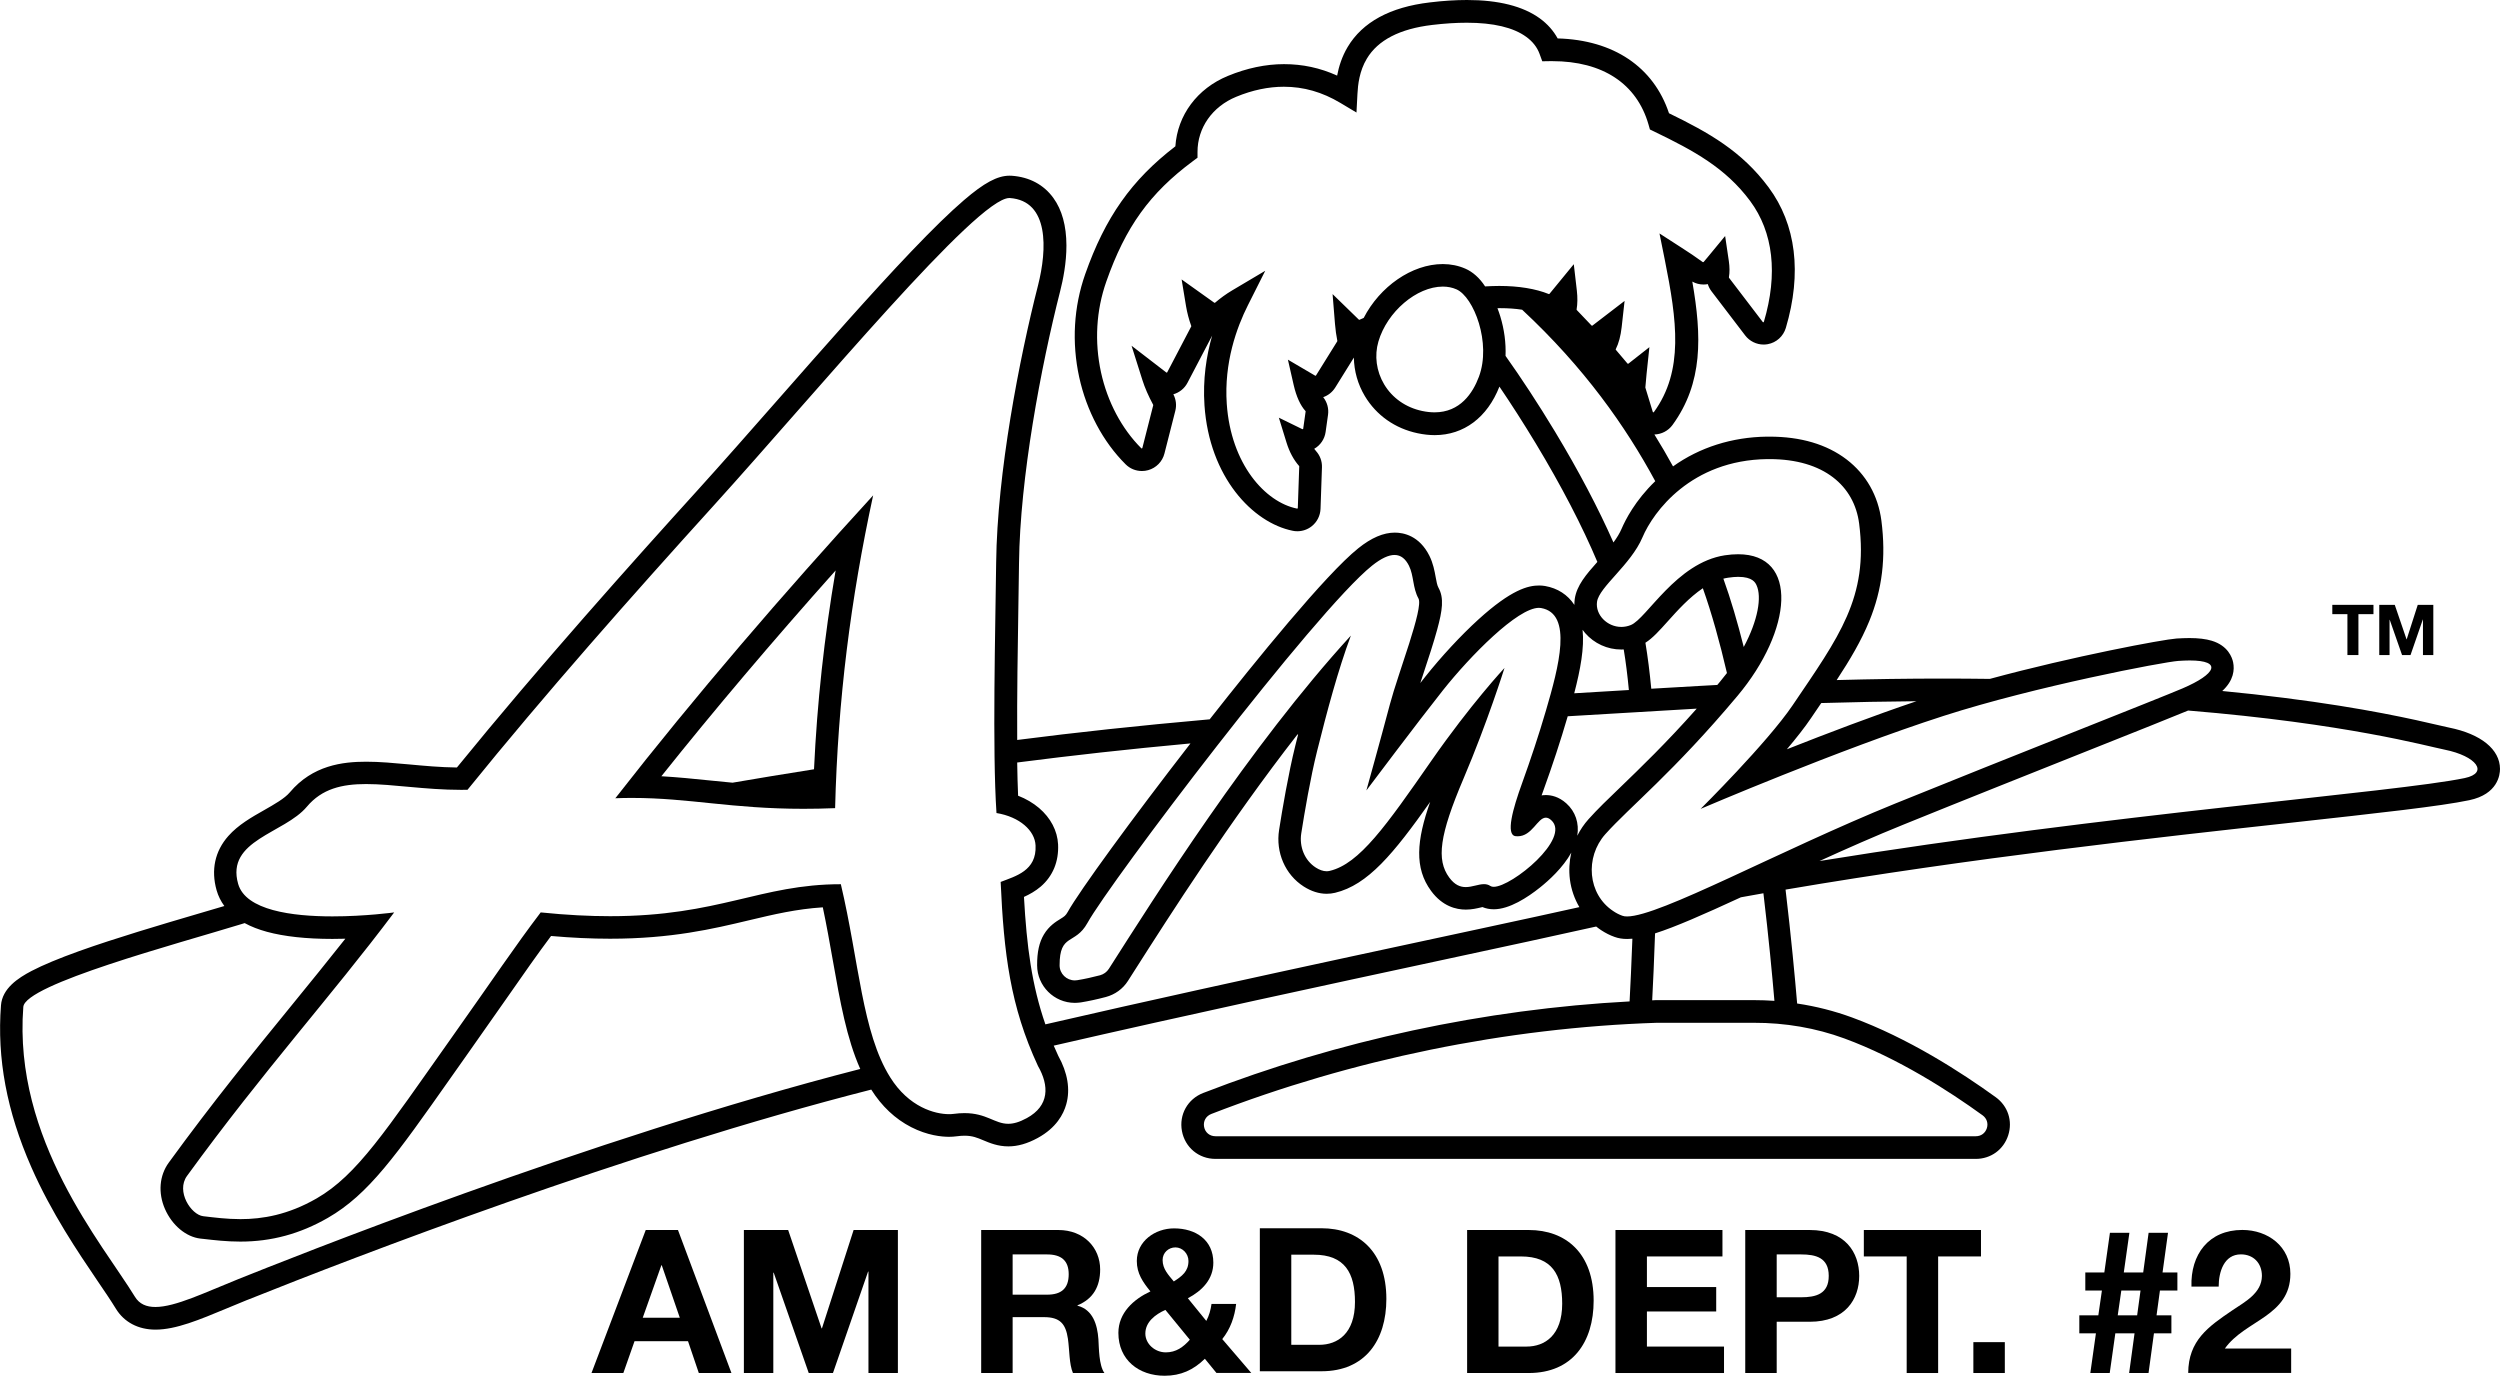 <?xml version="1.0" encoding="utf-8"?>
<!-- Generator: Adobe Illustrator 26.0.3, SVG Export Plug-In . SVG Version: 6.00 Build 0)  -->
<svg version="1.1" id="Layer_1" xmlns="http://www.w3.org/2000/svg" xmlns:xlink="http://www.w3.org/1999/xlink" x="0px" y="0px"
	 viewBox="0 0 3839 2112.6" style="enable-background:new 0 0 3839 2112.6;" xml:space="preserve">
<style type="text/css">
	.st0{fill:none;}
</style>
<g>
	<g>
		<path d="M3760.9,1117.3c-3.3-0.7-8.8-2-15.9-3.6c-36.6-8.5-112.6-26.3-237.8-42.1c-30.7-3.9-62.3-7.4-94.7-10.5
			c17.7-16.3,19-32.7,16.7-44c-1.5-7.4-7.8-25.6-32.9-33.2c-9-2.7-20.2-4.1-34.2-4.1c-6,0-12.7,0.3-19.8,0.7
			c-20.5,1.4-158.5,27.2-286.7,62c-23.9-0.3-48-0.5-72.4-0.5c-52.9,0-107.3,0.8-162.8,2.3c20.7-31.6,37.6-60.1,50.1-90.6
			c19.9-48.6,25.8-97.6,18.6-154c-5-38.7-23.5-71.2-53.5-94.2c-30.5-23.2-70.3-35-118.4-35l0,0c-1.3,0-2.7,0-4,0
			c-53.6,0.7-103.2,16.5-144.1,45.7c-8.8-16.1-18.3-32.4-28.6-49c11-0.3,21.3-5.7,27.8-14.6c47-64.6,45-136.2,30.4-220.2
			c5.3,3,11.2,4.5,17.3,4.5c2.2,0,4.4-0.2,6.5-0.6c1.2,3.9,3.1,7.6,5.6,10.9l51.8,67.9c6.7,8.8,17.3,14,28.3,14
			c2.1,0,4.3-0.2,6.4-0.6c13.2-2.4,23.8-12,27.7-24.9c25-84.3,15.8-159-26.5-216c-41.1-55.4-91.5-83.8-152.9-113.7
			c-23.6-71.1-85.3-112.6-171-114.9c-6.4-11.8-15.6-22.2-27.4-30.8C2338.7,9.5,2301.1,0,2252.7,0c-17.4,0-36.7,1.2-57.1,3.7
			c-60.9,7.2-103.3,30.2-126.1,68.4c-8.9,14.9-13.6,30.3-16.2,44c-26.2-11.9-53.1-17.6-81.6-17.6c-28.1,0-57.1,6.1-86.2,18.1
			c-47.1,19.4-77.4,60.3-80.6,108.1c-67.4,51.7-107.8,109.2-138.5,196.4c-17.6,50.1-20.8,104.8-9.2,158
			c11.3,51.8,36.6,99.4,71.3,133.9c6.7,6.7,15.6,10.3,25.1,10.3l0,0c3.2,0,6.4-0.4,9.5-1.3c12.3-3.4,21.9-13.2,25-25.5l16.7-65.6
			c2.2-8.6,1.1-17.6-3-25.4c9.3-2.7,17.2-9,21.7-17.7l36.8-70.3c0.4-0.7,0.7-1.5,1.1-2.2c-8.9,31-14.5,67.4-11.8,107.2
			c7.5,110.1,73.9,180.2,135.6,192.6c2.3,0.5,4.6,0.7,7,0.7c8,0,15.8-2.7,22.1-7.7c8.2-6.5,13.1-16.2,13.5-26.7l2.2-63.8
			c0.3-9.2-2.9-18-9-24.8c-1-1.1-1.9-2.3-2.9-3.6c9.5-5.4,16-15,17.5-25.8l3.7-26.3c1.4-9.8-1.3-19.5-7.4-27.2
			c7.6-2.6,14.1-7.8,18.5-14.8l28.6-46c0.3,20.5,6,41,16.9,59.2c17.6,29.4,46.3,49.7,81,57c9,1.9,17.8,2.9,26.2,2.9
			c44.7,0,80.8-27.1,99.4-74.5c18,26.5,36.8,55.8,55.8,87.2c39.4,65.3,71.5,127.2,94.6,182c-17.1,19.2-31.7,36.1-34.7,56.8
			c-0.4,3.1-0.6,6.1-0.6,9.2c-10.2-15.6-25.7-25.6-44.9-29c-3-0.5-6.1-0.8-9.2-0.8c-16.7,0-42.5,6-93.5,52.4
			c-26.5,24.1-56.8,56.8-81.2,87.5c-2.4,3.1-5.1,6.4-7.8,9.9c1.6-5,3.3-10.1,5-15.2c7.6-23,15.5-46.9,20.9-66.8
			c8.1-29.6,10.8-48.6,2-64.4c-2-3.5-3.1-9.7-4.3-16.3c-1.7-9.4-3.8-21-9.6-32.7c-15.5-31-39.9-35.6-53.1-35.6
			c-17.6,0-36,7.9-56.2,24.1c-50,40-158.5,174-228.1,262.6c-110.4,9.8-203.7,19.9-295.6,31.7c-0.4-67.2,0.8-142.9,1.8-204.7
			c0.4-24.4,0.8-47.4,1-67.2c1.5-130.6,33.6-301.2,63.2-417.4c4.4-17.3,9.7-43.5,9.6-70.2c-0.1-30-6.8-54.5-20-72.7
			c-14.8-20.5-36.9-32.3-64-34.2c-1.1-0.1-2.2-0.1-3.3-0.1c-18.7,0-39,10.9-70.2,37.7c-21.2,18.2-47.7,44-81,78.9
			c-60.5,63.4-133.4,146.4-204,226.7c-44.4,50.5-86.3,98.2-124,139.8c-98,108.1-241.7,268.6-369.5,425.7
			c-25.8-0.3-50.2-2.6-73.9-4.8c-23-2.1-44.6-4.1-65.3-4.1c-36.2,0-82.3,5.4-117.4,47.1c-7.9,9.4-23.9,18.4-39.3,27.2
			c-19.6,11.1-39.8,22.6-55.1,39.8c-20.6,23.3-26.8,52.1-18,83.3c2.5,8.8,6.5,16.8,11.9,24.2c-12.6,3.8-26.7,7.9-41.4,12.2
			c-55.8,16.4-125.2,36.9-181.2,56.9c-31.7,11.4-55.7,21.4-73.4,30.6c-20.8,10.9-45,26.8-47,52.8c-6.3,81.5,8.9,162.7,46.5,248.3
			c31,70.6,71.9,130.8,101.7,174.8c11.2,16.4,20.8,30.6,28.2,42.7c12.7,20.8,34.4,32.2,60.9,32.2c31.4,0,67.6-15.2,109.6-32.7
			c9.9-4.1,20-8.4,30.3-12.5l2.1-0.8c163.4-65.4,582.6-227.2,957.1-322.6c16.1,25.6,36.7,45,61.2,57.6
			c25.1,12.9,47.2,14.9,58.2,14.9c4.1,0,8.1-0.3,11.8-0.8c4.3-0.6,8.4-0.9,12.1-0.9c12.1,0,19.4,3.1,28.7,7
			c10,4.2,22.4,9.4,38.5,9.4c14.4,0,29.1-4.2,45.1-12.9c28.6-15.6,39.6-36.6,43.8-51.6c6.5-22.9,2.2-48.6-12.3-74.7
			c-2.4-5.2-4.7-10.4-6.9-15.5c204.9-47.2,423.4-94.2,598.1-131.8c94.8-20.4,176.6-38,231.2-50.3c1.2-0.3,2.5-0.5,3.7-0.8
			c2.4,1.9,4.9,3.8,7.5,5.5c6.7,4.4,13.7,8,20.9,10.5c5.8,2.1,12.1,3.1,19.2,3.1c2.5,0,5.2-0.2,8-0.4c-1.4,38.4-3,71.7-4.3,96.3
			c-221.9,11.8-447.4,60.1-654.8,140.6c-23.9,9.3-37.3,33.3-32.6,58.5c4.7,25.1,25.8,42.7,51.4,42.7H3034
			c23.1,0,42.7-14.2,49.8-36.2c7.1-22-0.4-44.9-19.1-58.5c-53.1-38.4-134.6-90.9-220.8-122.5c-27.1-9.9-55.2-17.1-84.2-21.4
			c-3.3-39.1-9.1-101.7-17.8-174.9c284.2-48.5,571.3-80.2,779.6-103.1c131.3-14.5,226.2-24.9,270.3-34.2c43.9-9.2,47.2-39.1,47.2-48
			C3838.9,1150.7,3809.7,1127.1,3760.9,1117.3z M2942.9,1076.8c-66.1,22.3-138,49.7-199,73.8c14.4-17.1,27.6-33.7,37.2-48
			c3.4-5.1,6.8-10.1,10.1-14.9c1.9-2.7,3.7-5.4,5.5-8.1C2847.7,1078.1,2896.4,1077.2,2942.9,1076.8z M2271,578.6
			c-9.3,24.9-28.7,54.6-68.1,54.6c-6,0-12.4-0.7-19-2.1c-25.1-5.3-45.9-19.9-58.4-40.9c-12-20.1-15.2-44.1-8.8-65.8
			c13.4-45.7,58.7-84.3,98.9-84.3c7.5,0,14.5,1.4,20.9,4.2C2263.2,456,2290.4,526.8,2271,578.6z M2250.3,412.6
			c-10.7-4.7-22.4-7.1-34.7-7.1c-47.7,0-96.8,34.7-121.5,82.7c-2.3,1-4.4,1.9-6.4,2.8c-0.3,0.1-0.6,0.3-1.1-0.2l-40.3-39.2l3.7,45.8
			c0.7,9,2,17.8,3.6,26c0,0.2,0,0.5-0.1,0.7l-32.6,52.4c-0.3,0.4-0.7,0.5-0.8,0.5c-0.2,0-0.3,0-0.5-0.1l-41.9-24.6l8.9,39.1
			c4.1,17.7,10.2,31.1,18.1,39.8c0.2,0.2,0.3,0.5,0.2,0.8l-3.7,26.3c0,0.3-0.2,0.6-0.5,0.7c-0.3,0.1-0.6,0.1-0.9,0l-36-17.6
			l11.8,38.3c4.5,14.5,11,26.5,19.3,35.9c0.2,0.2,0.3,0.4,0.2,0.7l-2.2,63.8c0,0.3-0.1,0.5-0.4,0.7c-0.2,0.2-0.5,0.2-0.6,0.2h-0.2
			c-48.8-9.8-101.6-68.2-107.9-161c-4.3-63.2,15.3-117.2,32.5-151.3l26.6-52.9l-50.9,30.2c-9.1,5.4-17.9,11.8-26.1,18.8
			c-0.4,0.4-1.1,0.1-1.2,0.1l-50.2-35.8l6.8,41.2c1.7,9.9,4.3,20.1,8,30.3c0.1,0.3,0.1,0.5-0.1,0.8l-36.8,70.3
			c-0.1,0.3-0.4,0.4-0.6,0.5h-0.2c-0.2,0-0.4,0-0.6-0.2l-53.4-41.1l16.6,52.5c3.7,11.8,9.3,24.6,16.6,38.2c0.1,0.2,0.1,0.5,0.1,0.7
			l-16.7,65.6c-0.1,0.3-0.3,0.6-0.7,0.7c-0.2,0.1-0.5,0.1-0.9-0.2c-30-29.9-52-71.3-61.9-116.7c-10.2-47-7.4-95.1,8.1-139.2
			c29.5-84.1,66.9-136,133.1-185.1l7-5.2v-8.7c-0.1-37.2,22.7-69.8,59.5-84.9c24.9-10.3,49.5-15.4,73-15.4c30.5,0,58.9,8.1,87,24.9
			l24.6,14.7l1.5-28.6c0.7-14.1,3-35.2,14.4-54.1c17-28.5,50.7-45.9,100.4-51.8c19.1-2.3,37-3.4,53.1-3.4c40.9,0,71.6,7.3,91.3,21.7
			c9.8,7.1,16.7,15.9,20.4,26l4.2,11.5l12.2-0.2c1.1,0,2.1,0,3.2,0c77.3,0,129.8,34.6,147.8,97.5l2.1,7.4l7,3.4
			c60.1,29.1,109,55.4,146.9,106.4c35.6,48,42.9,112.1,21.1,185.6c-0.1,0.4-0.4,0.6-0.9,0.7c-0.1,0-0.5,0-0.8-0.4l-51.8-67.9
			c-0.2-0.2-0.2-0.5-0.2-0.7c1.3-7.6,1.2-16-0.1-24.9l-5.7-38.6l-24.8,30.1c-3,3.7-5.9,7.1-8.2,9.8c-0.4,0.4-1.1,0.3-1.3,0.2
			c-9.8-7.2-22.8-15.9-32.1-21.8l-34.4-22.2l8.1,40.2c18.8,93.8,29.5,170.6-16.7,234.1c-0.3,0.4-0.7,0.4-0.9,0.4
			c-0.4-0.1-0.7-0.3-0.8-0.7l-11.4-37.3c0-0.1,0-0.2,0-0.3c0.4-5.7,1-12.8,1.9-21.1l4.3-40.7l-32.2,25.3c-0.2,0.1-0.4,0.2-0.7,0.2
			s-0.5-0.1-0.7-0.3l-17.9-21.1c-0.3-0.3-0.3-0.7-0.1-1.1c4.5-8.9,7.5-20.3,9-33.6l4.5-40.4l-49.4,37.9c-0.2,0.2-0.9,0.3-1.3-0.1
			l-22.7-23.8c-0.2-0.2-0.3-0.5-0.3-0.8c1.5-8.7,1.6-18.4,0.4-29l-4.7-40.6l-37.3,45.5c-0.3,0.3-0.6,0.4-0.8,0.4
			c-0.1,0-0.2,0-0.4-0.1c-20-8.1-46.2-12.4-75.8-12.4c-7.1,0-14.4,0.3-21.9,0.7C2272.1,426.8,2261.5,417.5,2250.3,412.6z
			 M2387.8,662.7c-26-43.1-51.9-82.4-75.9-116.2c0.8-19.7-1.9-40.6-8.1-60.8c-1.3-4.3-2.8-8.4-4.3-12.4c1.2,0,2.5-0.1,3.7-0.1
			c12.3,0,23.8,0.8,34.2,2.4c95.4,88.8,159.1,179.4,204.4,263.3c-31.1,29.9-46.1,60.1-51.6,72.9c-3,7-7.4,14.2-12.6,21.2
			C2454.5,780.7,2424.2,723,2387.8,662.7z M2430.2,967.1c1.2,1.7,2.5,3.4,3.9,5c14,16.1,34.2,25.3,55.5,25.3c1.3,0,2.5,0,3.8-0.1
			c3.2,19.2,5.8,40.2,7.9,62.3c-28.9,1.7-56.8,3.4-83.9,5C2426.9,1028,2433.1,994.8,2430.2,967.1z M2106.8,868.7
			c14.4-11.5,25.7-16.5,34.6-16.5c10,0,17,6.2,22.2,16.5c7.6,15.2,5.6,34.1,14.6,50.3c8.1,14.6-31.3,115-43.8,162.3
			c-14.6,55.2-36.2,132.5-36.2,132.5s81-107.8,117.4-153.6c42.3-53.3,114.8-126.8,147.6-126.8c1.1,0,2.2,0.1,3.3,0.3
			c49.2,8.6,27.1,90.3,7.4,157.6c-11,37.6-23.4,74.8-36.7,111.7c-14.1,38.9-25.4,79.2-9.9,81c1.1,0.1,2.2,0.2,3.2,0.2
			c22.3,0,30.5-28.6,43.3-28.6c2.5,0,5.3,1.1,8.3,3.9c30.8,27.6-60.5,102.3-88.4,102.3c-2.1,0-3.8-0.4-5.1-1.3
			c-3.1-2.1-6.4-2.8-9.8-2.8c-8.5,0-18.1,4.5-28,4.5c-8.3,0-16.9-3.1-25.4-14.7c-20-27.2-14.9-65.2,21.9-151.7
			c36.8-86.5,63-170.1,63-170.1s-51.9,55.6-112.5,142.8c-69.2,99.5-110.3,158-155.8,168.8c-1.6,0.4-3.2,0.6-4.8,0.6
			c-5.7,0-11.4-2.3-16.6-5.6c-17.4-11.1-25.6-32.2-22.4-52.6c4.9-31.3,14.1-85.6,24.3-126.3c15.1-60.6,32.5-125.5,51.9-177.4
			c-156.5,171.3-300.6,400.5-371.7,511.8c-3.1,4.8-7.9,8.3-13.4,9.8c-12,3.1-23.2,5.7-35.1,7.6c-1.3,0.2-2.5,0.3-3.8,0.3
			c-12.5,0-23.3-10.1-23.3-23.1c-0.1-49.8,23.8-30.9,42.7-65C1704.7,1354.2,2020.2,937.9,2106.8,868.7z M365.7,1964.3
			c-50.5,20.2-96.3,42.7-127.1,42.7c-13.8,0-24.6-4.5-31.4-15.7c-49.7-81.2-187.1-241.2-171.4-445.1
			c2.7-34.7,236.2-96.8,334.8-127.1c1.7-0.5,3.4-1,5.1-1.6c9.9,5.4,21.4,9.9,34.3,13.4c26.5,7.2,60.3,10.9,100.4,10.9
			c6.8,0,13.5-0.1,19.9-0.3c-26.8,33.9-54,67.4-82.3,102.1c-59.5,73-121,148.4-188.9,241.8c-14.4,19.8-16.6,46.4-5.8,71.1
			c11,25.1,32.4,43,54.6,45.5l4.7,0.5c16.6,1.9,35.3,4.1,56.5,4.1c47.8,0,91.7-11.9,134.3-36.4c62.6-36,104.7-95.8,188.5-214.8
			c8.8-12.5,18.1-25.8,28-39.7c24.2-34.2,43-61.2,59.7-85c26.4-37.9,45.2-64.8,66.6-93.4c31.8,2.8,62.2,4.2,90.6,4.2
			c94.3,0,157.6-15,213.3-28.3c38.6-9.2,72.9-17.3,113.4-19.9c5.9,27.8,10.7,55.1,15.4,81.6c11.2,63.3,21.2,119.7,42.1,166.6
			C902.2,1749.1,438,1935.4,365.7,1964.3z M1576.7,1717c-11.7,6.4-20.7,8.7-28.5,8.7c-20.7,0-33.2-16.4-67.2-16.4
			c-5.1,0-10.7,0.4-16.8,1.2c-2,0.3-4.4,0.4-7,0.4c-21.3,0-61.5-10.5-90.3-56.7c-43.1-68.9-47.6-177.4-75.7-296.4
			c-123.9,0-186.4,49.1-354.3,49.1c-31.5,0-66.6-1.7-106.6-5.8c-41.1,54.1-68.7,96.2-138.5,194.7
			c-99.5,140.6-143.4,208.7-205.6,244.5c-44,25.3-83.1,31.8-117,31.8c-21.1,0-40.2-2.5-57.2-4.5c-18.5-2.2-42.1-38.1-24.8-61.9
			c119-163.6,220.7-274.8,318.1-404.6c0,0-44.2,6.1-94.8,6.1c-61.9,0-133.2-9.2-144.8-49.9c-19.2-67.3,70.9-77.3,105.5-118.5
			c23.2-27.6,53.9-34.8,91-34.8c41.2,0,90.3,8.9,145.9,8.9c3.2,0,6.5,0,9.8-0.1c119-147.1,253.1-298.6,378.6-437.1
			c159.4-176,403.7-471.6,453.4-471.6c0.3,0,0.6,0,0.8,0c60.6,4.3,57.3,79,43.3,134.1c-28.8,112.9-62.7,287.8-64.3,425.5
			c-1.2,102.5-6,287.4,0.5,384.8c35.7,5.9,59,27,60,49.8c1.9,38.9-30.8,47.1-53.6,56c4.9,109.5,14.6,190.7,57.3,282.6
			C1611.3,1667.2,1611.6,1698,1576.7,1717z M1605.3,1573c-20.8-59.9-28.7-119.6-32.9-195.7c8.6-3.9,17.6-8.9,25.8-15.9
			c18.6-16.1,27.8-38.4,26.6-64.7c-1-20.9-11.4-40.7-29.2-55.9c-9.2-7.8-20.1-14.2-32.2-18.9c-0.7-15.6-1.1-32.8-1.4-51
			c84.8-10.9,169.5-20.4,266.1-29.3c-89.5,115.4-170.8,226.9-188.5,258.8c-3.2,5.7-5.3,7-11.1,10.6c-7,4.3-17.6,10.8-25.5,24
			c-7.2,12-10.5,27.1-10.4,47.3c0.1,31.8,26,57.7,57.9,57.7c3.1,0,6.2-0.3,9.3-0.7c12.1-2,23.9-4.5,38.3-8.3
			c14-3.7,26.1-12.4,33.9-24.6c3-4.8,6.2-9.7,9.5-14.9c55.3-86.7,146.3-229.4,250.8-363.6c0.4,0,0.7-0.1,1.1-0.1
			c-1.5,5.8-2.9,11.5-4.3,17.2c-10.6,42.5-20.2,99.2-24.9,129.3c-5.5,34.7,9.4,68.9,37.9,87.1c11.5,7.3,23.3,11.1,35.2,11.1
			c4.3,0,8.6-0.5,12.8-1.5c50.3-12,89.9-60.1,146.1-139.6c-21,59.4-24.5,101.6,1.4,136.7c17.5,23.8,38.6,28.7,53.3,28.7
			c9.2,0,17.2-1.9,23.1-3.3c0.7-0.2,1.6-0.4,2.4-0.6c5.4,2.3,11.3,3.4,17.5,3.4c24,0,51.9-18.2,71-33.5c13.2-10.5,35.2-30.3,48-53.5
			c-3.1,13.5-3.9,27.6-2.1,41.6c2,15.1,7,29.4,14.5,42.1C2265.3,1428.7,1918.9,1500.6,1605.3,1573z M2422.1,1283.3
			c3.1-19.2-2.8-37.1-16.9-49.7c-11.7-10.5-23.5-12.7-31.4-12.7l0,0c-2.3,0-4.4,0.2-6.5,0.5c0.8-2.2,1.6-4.4,2.4-6.7
			c14.5-40,26.7-77.2,37.4-113.8c0.1-0.3,0.2-0.7,0.3-1c61.5-3.7,127.3-7.6,198.1-11.7c-47.5,53.5-86.6,91-116.6,120
			c-19.4,18.6-36.1,34.7-49.5,49.7C2432.5,1265.6,2426.7,1274.2,2422.1,1283.3z M2651.9,1033.5c-3.3,4.3-6.7,8.6-10.3,12.9
			c-1.5,1.8-3,3.6-4.5,5.4c-9.7,0.5-19.3,1-29,1.6c-24.7,1.4-48.8,2.8-72.4,4.2c-2.4-25.2-5.4-49-9-70.6
			c11.3-7.2,21.5-18.6,34.5-33.1c14.7-16.4,32.8-36.5,53.7-50.6C2628.6,941.9,2640.9,986.3,2651.9,1033.5z M2646.4,888.6
			c2.5-0.6,5-1.2,7.5-1.5c5.5-0.8,10.6-1.3,15.2-1.3c22.3,0,26.4,9,28.2,12.8c8.4,18.1,2.2,54.2-19.6,94.9
			C2668.2,955.7,2657.8,920.2,2646.4,888.6z M2832.1,1594.6c82.5,30.3,161.1,80.9,212.4,118.1c6.4,4.7,8.9,12.2,6.5,19.8
			c-2.5,7.6-8.9,12.3-16.9,12.3H1866.4c-8.8,0-15.8-5.8-17.4-14.4c-1.6-8.7,2.8-16.6,11.1-19.8c216.4-83.9,452.9-132.4,684-140
			h149.1C2741.7,1570.5,2788.4,1578.6,2832.1,1594.6z M2537.1,1536.1c1.4-26.4,3-61.9,4.4-102.8c31.1-9.9,73.5-28.5,131.8-55.4
			c11.5-2.1,23.1-4.1,34.6-6.2c8.1,67.9,13.6,126.5,16.9,165.2c-10.5-0.7-21-1.1-31.7-1.1H2544c-0.4,0-0.8,0-1.2,0
			C2541,1536,2539,1536.1,2537.1,1536.1z M2498.6,1407.3c-2.9,0-5.4-0.3-7.4-1.1c-4.7-1.7-9.3-4-13.7-7
			c-39.7-26-43.9-82.9-12.3-118.3c37.3-41.7,104.5-95,202.9-212.3c84.5-100.8,94.5-217.5,1-217.5c-6.3,0-13.1,0.5-20.4,1.6
			c-74.6,11.4-120.1,97.4-144.4,107.1c-4.9,2-9.9,2.9-14.6,2.9c-21.8,0-40.1-18.7-37.3-38.6c3.2-22.7,51.9-56.8,69.8-99
			c16.6-39.2,74.6-118.5,191.5-120.1c1.2,0,2.4,0,3.6,0c83.7,0,130.2,41.5,137.6,99c14.6,113.6-30.8,173.6-102.2,279.1
			c-38.9,57.5-141.2,159-141.2,159s212.5-91.1,373.2-142.8c141.2-45.4,337.5-82.8,360.3-84.4c6.4-0.4,12.2-0.7,17.4-0.7
			c50.8,0,40.7,20.8-10.9,42.9c-34.4,14.8-269.4,107.1-441.4,176.9C2731,1306.8,2548.4,1407.3,2498.6,1407.3z M3784.8,1194.8
			c-106,22.1-545,54.9-990.8,127.4c41.9-19.1,85.6-38.4,128.9-55.9c90.6-36.8,198.9-79.8,285.8-114.5
			c71.8-28.6,129.7-51.6,151.4-60.7c243.2,20.1,366,54.5,394,60.1C3802.8,1161,3822.3,1186.9,3784.8,1194.8z"/>
		<path d="M970.8,1225.3c87.8,0,152.4,16.7,262.9,16.7c15.3,0,31.5-0.3,48.7-1c4.2-166.2,23.8-320.2,58.4-480.3
			c-138.5,151.3-272.6,307.1-395.9,465.1C953.8,1225.4,962.4,1225.3,970.8,1225.3z M1283.2,876c-17.5,102.7-28.4,202.6-33.2,305.3
			c-43.6,6.9-85.2,13.7-125.1,20.6c-11.8-1.1-23.2-2.3-34.6-3.4c-25.1-2.6-49.2-5-74.7-6.5C1097,1090,1185.4,985.6,1283.2,876z"/>
		<path d="M991.6,1888.8l-83.3,219.6h48.9l17.2-48.9h82.1l16.6,48.9h50.1l-82.1-219.6L991.6,1888.8L991.6,1888.8z M987,2023.5
			l28.6-80.6h0.6l27.7,80.6H987z"/>
		<polygon points="1262.2,2039.8 1261.6,2039.8 1210.3,1888.8 1142.3,1888.8 1142.3,2108.4 1187.5,2108.4 1187.5,1954.3 
			1188.1,1954.3 1241.9,2108.4 1279.1,2108.4 1333,1952.7 1333.6,1952.7 1333.6,2108.4 1378.8,2108.4 1378.8,1888.8 1310.8,1888.8 
					"/>
		<path d="M1654.6,2005v-0.6c24.3-9.8,34.8-29.2,34.8-55c0-33.2-24.9-60.6-64.3-60.6h-118.4v219.6h48.3v-85.8h48.3
			c24.3,0,33.2,10.1,36.6,33.2c2.5,17.5,1.8,38.8,7.7,52.6h48.3c-8.6-12.3-8.3-38.1-9.2-52C1685.1,2034.2,1678.3,2011.2,1654.6,2005
			z M1607.9,1988.1H1555v-61.8h52.9c21.5,0,33.2,9.2,33.2,30.4C1641.1,1978.9,1629.4,1988.1,1607.9,1988.1z"/>
		<path d="M1898.2,2002.3h-37.8c-1.2,8.9-3.7,18.1-8,26.1l-28.3-34.8c22.1-11.7,39.1-29.2,39.1-54.7c0-34.8-27.1-52.6-60.3-52.6
			c-29.2,0-57.2,19.7-57.2,50.1c0,19.1,9.2,32.3,20.9,46.7c-25.8,12-49.2,32.9-49.2,63.7c0,41.5,31.4,65.8,71,65.8
			c24.9,0,44.3-8.9,61.8-26.1l17.8,21.8h53.5l-44.6-52C1889.3,2041,1896,2021.9,1898.2,2002.3z M1805,1915.5c10.8,0,20,9.5,20,20.9
			c0,16-10.1,23.4-22.5,31.4c-8.3-10.1-17.2-19.1-17.2-32.9C1785.3,1923.5,1794.5,1915.5,1805,1915.5z M1790.2,2076.7
			c-16.6,0-31.4-12.9-31.4-28.9c0-17.8,15.4-29.5,30.8-36.3l37.5,45.8C1817,2068.7,1805.9,2076.7,1790.2,2076.7z"/>
		<path d="M2029.3,1886.1h-94.7v219.6h94.7c67,0,99.6-47.4,99.6-111C2128.9,1921.8,2086.2,1886.1,2029.3,1886.1z M2025.9,2065.1h-43
			v-138.4h34.4c48,0,63.4,28.3,63.4,72.6C2080.7,2047.9,2053.9,2065.1,2025.9,2065.1z"/>
		<path d="M2347.6,1888.8h-94.7v219.6h94.7c67,0,99.6-47.4,99.6-111C2447.2,1924.4,2404.5,1888.8,2347.6,1888.8z M2344.2,2067.8
			h-43.1v-138.4h34.4c48,0,63.4,28.3,63.4,72.6C2398.9,2050.5,2372.2,2067.8,2344.2,2067.8z"/>
		<polygon points="2529,2013.9 2635.4,2013.9 2635.4,1976.4 2529,1976.4 2529,1929.4 2645,1929.4 2645,1888.8 2480.7,1888.8 
			2480.7,2108.4 2647.4,2108.4 2647.4,2067.8 2529,2067.8 		"/>
		<path d="M2779,1888.8h-99v219.6h48.3v-78.7h50.7c54.7,0,76-34.8,76-70.4S2833.8,1888.8,2779,1888.8z M2765.8,1992.1h-37.5v-65.8
			h37.5c22.5,0,42.4,4.9,42.4,32.9C2808.3,1987.2,2788.3,1992.1,2765.8,1992.1z"/>
		<polygon points="3042,1888.8 2862.1,1888.8 2862.1,1929.4 2927.9,1929.4 2927.9,2108.4 2976.2,2108.4 2976.2,1929.4 3042,1929.4 
					"/>
		<rect x="3030.3" y="2061" width="48.3" height="47.4"/>
		<path d="M3329.2,1893.1h-29.8l-8.3,60.9h-29.8l8.6-60.9H3240l-8.6,60.9h-29.2v27.7h25.5l-5.5,38.1H3193v27.7h25.5l-8.6,60.9h29.8
			l8.6-60.9h29.5l-8.3,60.9h29.8l8.3-60.9h26.8v-27.7h-22.8l5.2-38.1h26.8V1954h-22.8L3329.2,1893.1z M3281.8,2019.8H3252l5.5-38.1
			h29.5L3281.8,2019.8z"/>
		<path d="M3478.7,2021.3c21.2-15.1,38.4-32.9,38.4-65.2c0-42.1-34.4-67.4-73.8-67.4c-51.7,0-79.7,37.8-78.1,87h41.8
			c0-22.8,8.3-49.5,34.1-49.5c18.8,0,32.3,12.9,32.3,33.2c-0.3,26.4-26.1,39.7-45.2,52.6c-37.2,25.2-67.7,46.4-68,96.3h158.1v-37.5
			h-101.8C3432.2,2048.7,3457.4,2036.4,3478.7,2021.3z"/>
		<polygon points="3604.7,1005.9 3621.6,1005.9 3621.6,943.1 3644.7,943.1 3644.7,928.8 3581.5,928.8 3581.5,943.1 3604.7,943.1 		
			"/>
		<polygon points="3669.4,951.8 3669.7,951.8 3688.6,1005.9 3701.6,1005.9 3720.5,951.3 3720.7,951.3 3720.7,1005.9 3736.6,1005.9 
			3736.6,928.8 3712.7,928.8 3695.7,981.8 3695.5,981.8 3677.4,928.8 3653.6,928.8 3653.6,1005.9 3669.4,1005.9 		"/>
	</g>
</g>
</svg>
